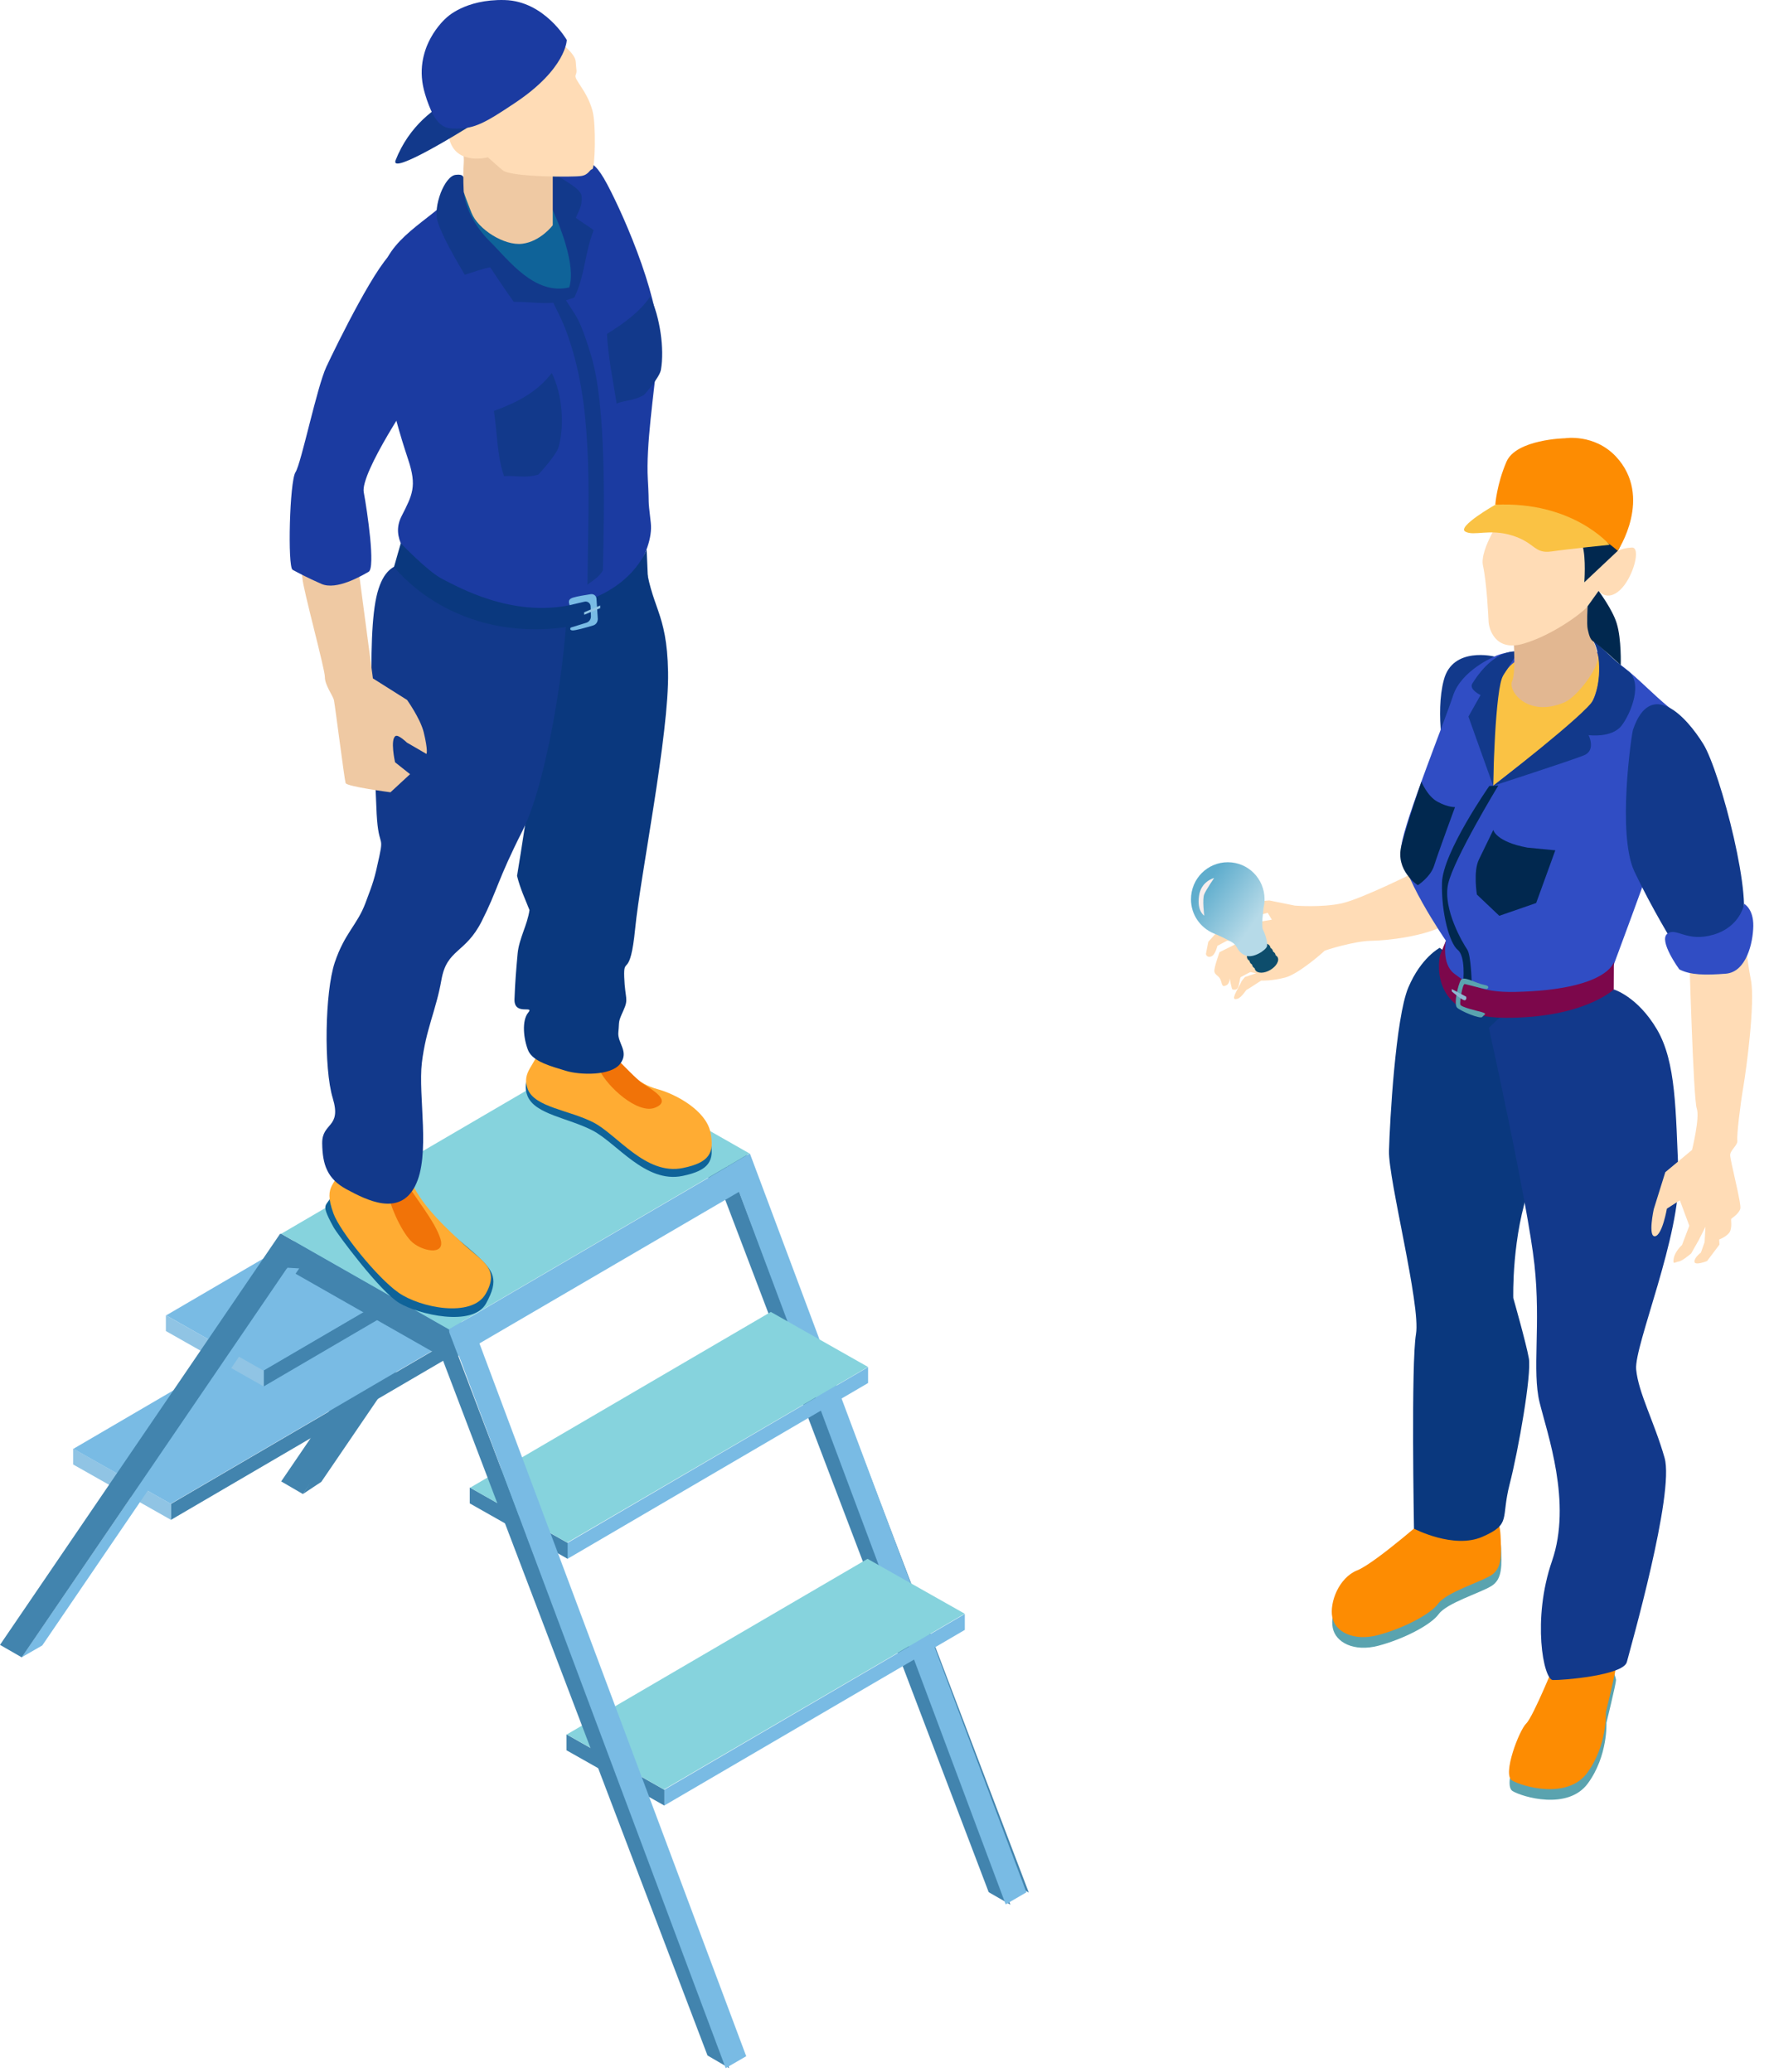 <svg width="76" height="89" viewBox="0 0 76 89" fill="none" xmlns="http://www.w3.org/2000/svg">
<path d="M26.725 46.506V47.018L25.215 46.913L13.805 63.658L13.013 64.183L24.909 45.457L26.725 46.506Z" fill="#4284AE"/>
<path d="M30.346 48.616V49.128L31.856 50.775L43.267 80.762L44.2 81.305L32.163 49.671L30.346 48.616Z" fill="#4284AE"/>
<path d="M25.933 47.03V47.542L24.424 47.437L13.013 64.183L12.08 63.64L24.117 45.975L25.933 47.03Z" fill="#4284AE"/>
<path d="M29.555 49.134V49.646L31.065 51.3L42.476 81.286L43.409 81.823L31.372 50.189L29.555 49.134Z" fill="#4284AE"/>
<path d="M44.096 81.293L43.206 81.811L31.329 50.078L32.219 49.56L44.096 81.293Z" fill="#79BBE4"/>
<path d="M7.341 65.294L20.262 57.741V57.056L7.341 64.609V65.294Z" fill="#4284AE"/>
<path d="M3.142 62.912L7.347 65.293V64.608L3.142 62.227V62.912Z" fill="#90C4E4"/>
<path d="M7.335 64.602L20.249 57.05L16.076 54.687L3.155 62.239L7.335 64.602Z" fill="#79BBE4"/>
<path d="M24.381 66.966L37.295 59.413V58.729L24.381 66.281V66.966Z" fill="#79BBE4"/>
<path d="M20.182 64.584L24.387 66.966V66.281L20.182 63.899V64.584Z" fill="#4284AE"/>
<path d="M24.37 66.268L37.291 58.722L33.117 56.359L20.196 63.911L24.37 66.268Z" fill="#86D3DD"/>
<path d="M11.325 59.562L24.239 52.009V51.331L11.325 58.877V59.562Z" fill="#4284AE"/>
<path d="M7.126 57.18L11.331 59.562V58.877L7.126 56.501V57.18Z" fill="#90C4E4"/>
<path d="M11.313 58.87L24.234 51.318L20.06 48.955L7.139 56.507L11.313 58.87Z" fill="#79BBE4"/>
<path d="M28.536 77.566L41.45 70.019V69.335L28.536 76.887V77.566Z" fill="#79BBE4"/>
<path d="M24.337 75.19L28.542 77.566V76.887L24.337 74.505V75.19Z" fill="#4284AE"/>
<path d="M28.525 76.875L41.446 69.323L37.272 66.966L24.351 74.511L28.525 76.875Z" fill="#86D3DD"/>
<path d="M19.292 58.475L32.213 50.929V49.559L19.292 57.112V58.475Z" fill="#79BBE4"/>
<path d="M12.068 54.36L19.298 58.475V57.112L12.068 52.996V54.36Z" fill="#4284AE"/>
<path d="M19.287 57.106L32.201 49.553L25.001 45.456L12.08 53.003L19.287 57.106Z" fill="#86D3DD"/>
<path d="M17.475 56.156V56.668L18.985 58.321L30.396 88.302L31.329 88.845L19.292 57.211L17.475 56.156Z" fill="#4284AE"/>
<path d="M32.059 88.333L31.176 88.845L19.292 57.112L20.182 56.6L32.059 88.333Z" fill="#79BBE4"/>
<path d="M1.817 70.686L0.927 71.198L12.344 54.459L13.228 53.941L1.817 70.686Z" fill="#79BBE4"/>
<path d="M13.854 54.052V54.558L12.344 54.459L0.933 71.198L0 70.662L12.037 52.997L13.854 54.052Z" fill="#4284AE"/>
<path d="M26.4 45.66C26.915 46.302 27.388 46.894 28.229 47.129C29.07 47.363 30.303 48.054 30.512 48.968C30.721 49.881 30.451 50.282 29.328 50.516C27.732 50.849 26.504 49.109 25.46 48.566C24.417 48.023 22.993 47.875 22.668 47.092C22.349 46.308 23.042 45.963 23.11 45.327C23.779 45.549 24.896 45.981 25.46 46C26.031 46.024 26.007 45.821 26.4 45.66Z" fill="#0F6399"/>
<path d="M26.413 45.407C26.916 46.024 27.425 46.567 28.248 46.789C29.07 47.012 30.323 47.715 30.519 48.628C30.715 49.541 30.458 49.949 29.334 50.177C27.738 50.504 26.517 48.739 25.486 48.215C24.455 47.69 22.994 47.567 22.681 46.808C22.368 46.049 23.055 45.722 23.123 45.105C23.792 45.327 24.909 45.716 25.474 45.74C26.044 45.765 26.02 45.568 26.413 45.407Z" fill="#FFAC33"/>
<path d="M26.406 45.407C26.768 45.728 27.302 46.339 27.652 46.573C28.002 46.808 28.886 47.289 28.143 47.585C27.4 47.882 26.087 46.678 25.761 45.975C25.571 45.555 26.13 45.481 26.406 45.407Z" fill="#F17308"/>
<path d="M27.708 23.96C27.959 26.175 28.653 26.206 28.702 28.872C28.751 31.537 27.505 37.652 27.29 39.879C27.069 42.106 26.781 41.027 26.818 41.977C26.854 42.927 27.02 42.89 26.781 43.414C26.541 43.939 26.615 43.853 26.566 44.334C26.511 44.809 27.045 45.167 26.646 45.697C26.247 46.228 24.902 46.185 24.307 46C23.712 45.815 22.901 45.617 22.693 45.13C22.49 44.636 22.41 43.84 22.693 43.501C22.975 43.168 22.079 43.649 22.104 42.927C22.128 42.211 22.177 41.619 22.239 40.959C22.306 40.299 22.656 39.743 22.748 39.095C22.558 38.614 22.355 38.195 22.214 37.627C22.595 35.301 23.122 31.753 23.343 29.717C23.558 27.681 23.448 27.594 23.632 25.898C24.706 25.978 26.474 25.404 27.143 24.836C27.812 24.269 27.505 24.657 27.708 23.96Z" fill="#0A387E"/>
<path d="M17.66 51.213C18.31 52.237 19.611 53.138 20.422 53.873C21.232 54.607 21.447 54.971 20.882 55.995C20.317 57.019 17.979 56.476 17.144 55.97C16.309 55.464 14.486 53.002 14.333 52.725C13.633 51.46 14.155 51.96 14.308 51.108C14.897 51.275 15.413 51.466 15.996 51.54C16.585 51.614 17.089 51.349 17.66 51.213Z" fill="#0F6399"/>
<path d="M17.703 50.837C18.169 51.855 19.256 52.842 19.998 53.521C20.741 54.193 21.472 54.52 20.87 55.575C20.275 56.631 18.041 56.18 17.114 55.526C16.187 54.872 14.603 52.892 14.327 52.133C13.836 50.788 14.536 50.985 14.652 49.961C15.1 50.411 15.438 50.973 16.04 51.133C16.641 51.294 17.12 50.929 17.703 50.837Z" fill="#FFAC33"/>
<path d="M17.42 50.738C17.838 51.466 18.691 52.466 18.924 53.225C19.157 53.984 18.065 53.743 17.647 53.305C17.23 52.867 16.641 51.651 16.628 50.886C16.825 50.714 17.205 50.362 17.42 50.738Z" fill="#F17308"/>
<path d="M24.381 24.546C24.51 27.459 23.559 33.493 22.454 35.677C21.349 37.861 21.392 38.201 20.692 39.583C19.992 40.965 19.201 40.761 18.967 42.082C18.734 43.408 18.298 44.21 18.126 45.648C17.954 47.086 18.513 49.628 17.832 50.954C17.15 52.281 15.739 51.547 14.898 51.096C14.057 50.646 13.854 50.029 13.842 49.116C13.83 48.209 14.689 48.468 14.296 47.178C13.903 45.883 13.959 42.612 14.382 41.347C14.806 40.083 15.346 39.737 15.696 38.805C16.046 37.874 16.082 37.787 16.297 36.788C16.512 35.788 16.23 36.504 16.168 34.653C16.107 32.802 15.696 27.348 16.217 25.453C16.739 23.559 17.862 24.719 18.298 23.331C19.452 23.818 19.415 23.719 20.612 24.108C21.803 24.503 23.196 24.201 24.381 24.546Z" fill="#12398B"/>
<path d="M23.779 6.992C25.062 7.085 25.289 6.419 26.087 7.918C26.885 9.417 28.487 13.15 28.285 15.051C28.082 16.951 27.751 19.191 27.831 20.567C27.91 21.949 27.812 21.184 27.959 22.455C28.107 23.72 26.762 25.7 25.338 26.293C23.921 26.879 21.484 26.212 20.256 25.879C19.029 25.546 18.703 25.361 18.052 24.54C17.531 23.898 16.776 23.115 17.248 22.183C17.721 21.252 17.918 20.894 17.537 19.746C17.156 18.598 16.886 17.642 16.61 16.26C16.334 14.878 15.88 12.453 16.647 11.065C17.414 9.676 19.348 8.992 20.047 7.585C21.502 7.64 22.497 6.9 23.779 6.992Z" fill="#1B3BA1"/>
<path d="M24.025 12.156C24.767 13.711 24.823 13.094 25.473 15.235C26.124 17.376 26.026 21.794 25.995 24.453C25.805 24.774 25.559 24.885 25.332 25.076C25.351 21.72 25.602 17.95 24.639 14.852C24.233 13.563 24.055 13.495 23.62 12.421C23.755 12.36 23.908 12.329 24.025 12.156Z" fill="#1B3BA1"/>
<path d="M23.939 12.175C24.688 13.748 24.73 13.088 25.393 15.266C26.056 17.444 25.958 21.825 25.903 24.503C25.713 24.824 25.467 24.929 25.24 25.12C25.258 21.77 25.516 17.969 24.546 14.877C24.147 13.588 23.963 13.52 23.527 12.446C23.669 12.379 23.822 12.348 23.939 12.175Z" fill="#12398B"/>
<path d="M26.492 17.333C26.898 17.179 27.174 17.234 27.659 16.975C27.665 16.975 28.34 16.223 28.395 15.883C28.549 14.989 28.358 13.625 27.935 12.743C27.45 13.44 26.787 13.896 26.075 14.347C26.13 15.346 26.333 16.334 26.492 17.333Z" fill="#12398B"/>
<path d="M21.655 20.455C22.165 20.412 22.521 20.56 23.128 20.387C23.134 20.387 23.889 19.567 23.994 19.215C24.258 18.296 24.166 16.951 23.705 16.025C23.067 16.858 22.195 17.296 21.219 17.654C21.367 18.604 21.342 19.542 21.655 20.455Z" fill="#12398B"/>
<path d="M23.748 7.912C23.171 7.548 20.753 7.838 20.753 7.838C20.753 7.838 19.488 7.998 19.593 8.64C19.697 9.282 22.029 11.972 22.207 12.058C22.386 12.138 24.663 12.786 24.663 12.786C24.663 12.786 24.792 8.572 23.748 7.912Z" fill="#0F6399"/>
<path d="M21.673 7.06C22.447 7.4 23.214 7.899 23.619 8.745C24.024 9.59 24.761 11.392 24.454 12.348C22.962 12.7 21.827 11.145 21.072 10.398C20.317 9.658 19.967 8.794 19.93 8.251C19.887 7.702 20.065 7.461 19.58 7.511C19.095 7.56 18.598 8.874 18.801 9.516C19.003 10.158 19.587 11.163 19.967 11.805C20.323 11.694 20.691 11.552 21.06 11.484C21.391 11.984 21.723 12.478 22.072 12.965C23.165 12.965 23.638 13.175 24.675 12.78C25.141 11.811 25.111 10.898 25.504 9.892C25.258 9.689 24.976 9.547 24.742 9.355C24.853 9.059 25.031 8.843 24.988 8.424C24.945 8.004 23.724 7.523 23.312 7.103C22.889 6.69 22.287 7.073 21.673 7.06Z" fill="#12398B"/>
<path d="M23.748 6.826V9.676C23.748 9.676 23.227 10.374 22.435 10.472C21.667 10.565 20.538 9.855 20.256 9.14C19.973 8.424 19.924 8.251 19.924 8.251C19.924 8.251 19.881 7.628 19.924 6.986C19.967 6.345 19.587 5.604 19.587 5.604L23.748 6.826Z" fill="#EFC9A3"/>
<path d="M23.791 1.624C23.883 1.692 24.718 2.248 24.736 2.655C24.755 3.062 24.804 3.031 24.73 3.229C24.651 3.426 25.221 3.889 25.455 4.759C25.614 5.351 25.565 7.252 25.442 7.27C25.32 7.289 25.295 7.511 24.97 7.56C24.644 7.616 21.993 7.609 21.612 7.326C21.502 7.245 20.962 6.758 20.962 6.758C20.962 6.758 19.666 7.11 19.329 6.061C19.194 5.641 19.672 5.765 19.672 5.765C19.672 5.765 17.199 3.118 18.924 1.433C21.146 -0.751 22.564 0.748 23.791 1.624Z" fill="#FFDCB6"/>
<path d="M21.367 3.623C21.367 3.623 18.157 3.944 16.997 6.881C16.72 7.585 20.059 5.499 20.059 5.499C20.059 5.499 21.109 4.685 20.986 4.518C20.864 4.358 21.367 3.623 21.367 3.623Z" fill="#12398B"/>
<path d="M24.35 1.717C24.35 1.717 23.392 0.045 21.68 0.002C19.967 -0.042 19.175 0.767 19.175 0.767C19.175 0.767 17.653 2.044 18.261 4.043C18.709 5.518 19.133 5.524 19.624 5.524C20.391 5.524 20.839 5.283 22.128 4.419C24.338 2.945 24.35 1.717 24.35 1.717Z" fill="#1B3BA1"/>
<path d="M15.395 24.41L16.021 29.143L17.488 30.069C17.488 30.069 18.052 30.858 18.2 31.444C18.402 32.265 18.323 32.389 18.323 32.389L17.482 31.901C17.482 31.901 17.119 31.549 16.997 31.617C16.751 31.753 16.972 32.746 16.972 32.746L17.617 33.258L16.776 34.036C16.776 34.036 14.898 33.789 14.848 33.641C14.799 33.499 14.388 30.254 14.345 30.069C14.296 29.877 13.952 29.421 13.958 29.087C13.964 28.754 13.025 25.336 12.989 24.824C12.945 24.312 12.909 23.979 13.056 23.948C13.197 23.917 15.161 23.652 15.395 24.41Z" fill="#EFC9A3"/>
<path d="M19.084 12.915C19.084 12.915 18.838 15.476 18.292 16.186C17.745 16.901 15.474 20.32 15.628 21.146C15.781 21.973 16.137 24.398 15.836 24.565C15.536 24.731 14.462 25.373 13.805 25.083C13.148 24.793 12.792 24.596 12.571 24.478C12.35 24.355 12.442 20.677 12.694 20.289C12.945 19.9 13.608 16.648 14.02 15.76C14.431 14.878 16.328 11.003 16.991 10.768C17.647 10.534 19.035 10.842 19.084 12.915Z" fill="#1B3BA1"/>
<path d="M27.781 23.602C27.781 23.602 27.168 25.398 24.571 25.978C21.975 26.552 19.624 25.182 19.004 24.873C18.39 24.565 17.218 23.337 17.218 23.337L16.929 24.349C16.929 24.349 19.237 27.434 23.896 26.99C26.99 26.693 27.831 24.762 27.831 24.762L27.781 23.602Z" fill="#0A387E"/>
<path d="M25.627 25.725L25.682 26.576C25.689 26.712 25.609 26.835 25.474 26.872C25.185 26.959 24.7 27.094 24.59 27.082C24.436 27.064 24.522 26.959 24.522 26.959L25.185 26.755C25.308 26.718 25.394 26.601 25.388 26.471L25.375 26.052C25.369 25.916 25.247 25.817 25.111 25.848C24.835 25.91 24.449 26.002 24.467 26.002C24.498 25.996 24.314 25.768 24.614 25.675C24.805 25.614 25.142 25.564 25.369 25.527C25.51 25.503 25.621 25.595 25.627 25.725Z" fill="#79BBE4"/>
<path d="M25.787 26.009L25.093 26.305L25.099 26.41L25.787 26.126V26.009Z" fill="#90C4E4"/>
<path d="M64.204 28.205C64.204 28.205 62.412 27.755 62.031 29.205C61.645 30.649 62.05 32.759 62.203 32.858C62.357 32.956 64.321 30.945 64.536 30.42C64.751 29.89 64.204 28.205 64.204 28.205Z" fill="#12398B"/>
<path d="M60.791 37.467C60.791 37.467 58.52 38.608 57.649 38.806C56.783 38.997 55.629 38.904 55.629 38.904L54.531 38.682C54.531 38.682 53.659 38.744 53.358 38.867C53.064 38.991 53.266 39.102 53.573 39.256C53.88 39.416 54.463 39.213 54.463 39.213L54.641 39.509C54.641 39.509 53.512 39.7 53.493 39.7C53.475 39.7 52.487 39.848 52.462 39.861C52.438 39.873 51.91 40.459 51.91 40.459C51.91 40.459 51.824 40.903 51.811 40.965C51.799 41.027 51.885 41.162 52.051 41.082C52.217 41.008 52.302 40.632 52.302 40.632L52.72 40.41L53.303 40.453L52.395 40.903C52.395 40.903 52.143 41.582 52.173 41.742C52.204 41.903 52.388 41.915 52.45 42.125C52.517 42.341 52.517 42.409 52.683 42.329C52.843 42.255 52.83 42.02 52.83 42.02C52.83 42.02 52.91 42.508 52.953 42.508C52.996 42.514 53.113 42.551 53.18 42.434C53.211 42.384 53.229 42.285 53.248 42.199C53.266 42.088 53.285 41.983 53.303 41.977C53.334 41.965 53.69 41.761 53.727 41.761C53.763 41.767 53.966 41.81 53.966 41.81L53.487 41.971C53.487 41.971 53.328 42.15 53.321 42.193C53.315 42.23 53.088 42.619 53.051 42.73C53.014 42.841 52.965 42.958 53.156 42.909C53.346 42.859 53.536 42.514 53.567 42.514C53.598 42.514 54.168 42.125 54.193 42.125C54.224 42.125 54.635 42.144 55.212 41.995C55.789 41.847 56.869 40.891 56.894 40.854C56.912 40.817 58.226 40.422 58.895 40.416C59.564 40.41 61.258 40.231 62.166 39.694C63.062 39.176 62.234 36.991 60.791 37.467Z" fill="#FFDCB6"/>
<path d="M61.62 65.386C61.62 65.386 59.122 67.601 58.33 67.916C57.538 68.231 57.133 69.298 57.256 69.927C57.378 70.557 58.164 70.976 59.22 70.699C60.276 70.421 61.466 69.816 61.81 69.341C62.154 68.866 63.584 68.434 64.069 68.138C64.554 67.842 64.523 67.25 64.486 66.429C64.449 65.608 64.069 65.263 64.069 65.263L61.62 65.386Z" fill="#5AA3AF"/>
<path d="M66.911 71.698C66.911 71.698 65.898 74.21 65.591 74.5C65.291 74.79 64.56 76.69 64.984 76.943C65.401 77.196 67.371 77.788 68.225 76.604C69.084 75.425 69.016 74.012 69.016 74.012C69.016 74.012 69.434 72.303 69.428 72.167C69.422 72.031 69.01 70.958 69.01 70.958L66.911 71.698Z" fill="#5AA3AF"/>
<path d="M61.602 64.93C61.602 64.93 59.103 67.145 58.312 67.459C57.52 67.774 57.115 68.841 57.237 69.471C57.36 70.1 58.146 70.52 59.202 70.242C60.257 69.964 61.448 69.36 61.792 68.885C62.136 68.41 63.566 67.978 64.051 67.681C64.536 67.385 64.505 66.793 64.468 65.972C64.431 65.152 64.051 64.806 64.051 64.806L61.602 64.93Z" fill="#FD8C02"/>
<path d="M66.886 71.242C66.886 71.242 65.874 73.753 65.567 74.043C65.266 74.333 64.536 76.233 64.959 76.486C65.376 76.739 67.347 77.332 68.2 76.147C69.059 74.969 68.992 73.555 68.992 73.555C68.992 73.555 69.409 71.846 69.403 71.711C69.397 71.575 68.986 70.501 68.986 70.501L66.886 71.242Z" fill="#FD8C02"/>
<path d="M61.853 40.718C61.853 40.718 61.049 41.132 60.503 42.427C59.956 43.723 59.705 48.215 59.674 49.443C59.643 50.67 61.043 56.069 60.834 57.309C60.619 58.55 60.748 65.67 60.748 65.67C60.748 65.67 62.455 66.565 63.694 66.016C64.941 65.466 64.474 65.251 64.855 63.77C65.235 62.295 65.806 59.037 65.683 58.352C65.56 57.674 65.014 55.761 65.014 55.761C65.014 55.761 64.934 53.095 65.757 50.868C66.579 48.641 64.781 42.871 64.585 42.73C64.388 42.6 61.853 40.718 61.853 40.718Z" fill="#0A387E"/>
<path d="M65.376 42.81L63.965 44.155C63.965 44.155 65.64 51.732 65.923 54.323C66.205 56.915 65.812 58.895 66.144 60.246C66.475 61.598 67.543 64.553 66.678 67.058C65.812 69.563 66.309 72.161 66.715 72.173C67.12 72.186 69.747 71.976 69.894 71.396C70.041 70.816 71.95 64.158 71.514 62.628C71.079 61.098 70.385 59.833 70.293 58.827C70.201 57.816 72.239 53.021 72.11 50.38C71.987 47.746 72.018 45.63 71.183 44.217C70.348 42.804 69.335 42.507 69.335 42.507L65.376 42.81Z" fill="#12398B"/>
<path d="M64.204 28.205C64.204 28.205 62.78 28.791 62.424 29.89C62.068 30.994 60.355 35.221 60.208 36.319C60.061 37.423 62.117 40.41 62.117 40.41C62.117 40.41 61.626 41.779 63.375 42.693C64.29 43.168 67.721 43.094 68.568 42.544C69.415 41.989 69.286 41.563 69.286 41.563C69.286 41.563 70.667 37.849 71.422 35.702C72.171 33.561 73.123 31.555 71.705 30.389C70.287 29.229 69.305 27.779 67.506 27.841C65.702 27.903 64.677 27.958 64.204 28.205Z" fill="#304DC4"/>
<path d="M62.117 40.416L61.866 41.039C61.866 41.039 61.24 43.705 64.634 43.723C68.028 43.748 69.33 42.508 69.33 42.508L69.336 41.323C69.336 41.323 69.084 42.52 65.113 42.612C63.621 42.649 63.038 42.255 62.48 41.829C61.921 41.409 62.117 40.416 62.117 40.416Z" fill="#7C074B"/>
<path d="M65.37 28.279C65.37 28.279 64.425 28.557 64.272 30.056C64.198 30.753 64.149 33.758 64.149 33.758C64.149 33.758 67.421 31.216 67.905 30.803C68.82 30.032 68.814 28.372 68.617 28.057C68.427 27.749 65.37 28.279 65.37 28.279Z" fill="#FAC244"/>
<path d="M70.158 31.346C70.097 31.519 69.464 35.85 70.219 37.442C70.974 39.04 71.907 40.546 71.907 40.546C71.907 40.546 74.135 40.681 74.774 39.799C75.412 38.917 73.915 33.16 73.178 31.963C72.441 30.766 70.913 29.137 70.158 31.346Z" fill="#12398B"/>
<path d="M72.57 40.86C72.57 40.86 72.748 47.222 72.896 47.617C73.037 48.017 72.693 49.4 72.693 49.4L71.545 50.356L71.048 51.948C71.048 51.948 70.79 53.145 71.103 53.108C71.416 53.065 71.613 51.923 71.613 51.923L72.171 51.565L72.576 52.657L72.263 53.484C72.263 53.484 71.963 53.75 71.907 54.058C71.852 54.367 71.969 54.212 72.122 54.194C72.276 54.175 72.656 53.848 72.656 53.848L72.981 53.275L73.27 52.701L73.233 53.361L73.074 53.811C73.074 53.811 72.791 54.015 72.797 54.2C72.803 54.385 73.338 54.175 73.338 54.175L73.872 53.466L73.859 53.25C73.859 53.25 74.258 53.096 74.338 52.873C74.418 52.651 74.35 52.38 74.381 52.355C74.412 52.331 74.713 52.133 74.768 51.923C74.823 51.713 74.326 49.838 74.332 49.622C74.332 49.406 74.669 49.196 74.639 48.992C74.608 48.789 74.762 47.481 74.897 46.691C75.032 45.901 75.412 43.038 75.222 42.094C75.032 41.15 75.038 40.348 74.792 40.231C74.553 40.114 72.57 40.86 72.57 40.86Z" fill="#FFDCB6"/>
<path d="M72.147 41.644C72.147 41.644 71.245 40.41 71.631 40.114C72.018 39.817 72.454 40.496 73.62 40.151C74.78 39.805 74.934 38.83 74.934 38.83C74.934 38.83 75.333 39.034 75.326 39.774C75.314 40.521 75.02 41.761 74.142 41.829C73.258 41.897 72.626 41.891 72.147 41.644Z" fill="#304DC4"/>
<path d="M64.149 33.758C64.149 33.758 67.513 32.666 68.047 32.45C68.581 32.234 68.249 31.58 68.249 31.58C68.249 31.58 69.237 31.716 69.661 31.179C70.078 30.642 70.606 29.297 69.925 28.81C69.243 28.323 68.28 27.237 68.47 27.57C68.814 28.174 68.752 29.458 68.452 30.069C68.145 30.673 64.149 33.758 64.149 33.758Z" fill="#12398B"/>
<path d="M65.217 27.995C65.217 27.995 64.259 27.767 63.258 29.359C63.093 29.618 63.608 29.859 63.608 29.859L63.087 30.784L64.149 33.758C64.149 33.758 64.222 29.532 64.591 28.995C64.953 28.452 65.217 27.995 65.217 27.995Z" fill="#12398B"/>
<path d="M64.99 26.934C64.99 26.934 65.161 28.84 64.965 29.26C64.769 29.68 65.64 30.852 67.224 30.167C67.739 29.945 68.672 28.723 68.648 28.242C68.623 27.761 68.188 27.094 68.2 26.502C68.218 25.91 68.194 25.41 68.194 25.41L64.99 26.934Z" fill="#E2B791"/>
<path d="M64.609 22.072C64.609 22.072 63.547 23.584 63.713 24.306C63.872 25.028 63.94 26.434 63.952 26.706C63.965 26.983 64.216 28.008 65.438 27.656C66.659 27.304 67.936 26.373 68.212 26.046C68.488 25.719 68.685 25.385 68.685 25.385C68.685 25.385 69.041 25.867 69.605 25.342C70.17 24.812 70.514 23.504 70.109 23.522C69.704 23.541 69.507 23.67 69.507 23.67C69.507 23.67 68.605 21.424 68.335 21.437C68.052 21.449 65.634 20.388 64.609 22.072Z" fill="#FFDCB6"/>
<path d="M65.272 21.171C65.272 21.171 67.697 22.362 67.991 23.442C68.145 24.003 68.065 25.015 68.065 25.015L69.495 23.67C69.495 23.67 69.974 23.035 69.336 22.27C68.71 21.511 65.272 21.171 65.272 21.171Z" fill="#01284F"/>
<path d="M68.679 25.385L68.206 26.046C68.206 26.046 68.163 26.823 68.212 27.033C68.261 27.242 68.305 27.477 68.464 27.563C68.624 27.643 69.63 28.575 69.63 28.575C69.63 28.575 69.667 27.465 69.458 26.78C69.274 26.175 68.679 25.385 68.679 25.385Z" fill="#01284F"/>
<path d="M67.236 18.827C67.236 18.827 65.137 18.87 64.72 19.838C64.302 20.807 64.241 21.677 64.241 21.677C64.241 21.677 67.961 22.936 68.403 22.998C68.838 23.059 69.501 23.664 69.501 23.664C69.501 23.664 71.042 21.344 69.422 19.61C68.489 18.623 67.236 18.827 67.236 18.827Z" fill="#FD8C02"/>
<path d="M64.241 21.683C64.241 21.683 62.578 22.627 62.952 22.837C63.327 23.047 63.995 22.695 64.984 23.01C65.972 23.325 65.904 23.8 66.666 23.689C67.433 23.578 69.151 23.405 69.151 23.405C69.151 23.405 67.574 21.523 64.241 21.683Z" fill="#FAC244"/>
<path d="M63.984 33.764C63.984 33.764 61.989 36.615 61.952 37.917C61.915 39.219 62.277 40.527 62.627 40.805C62.977 41.082 62.861 42.174 62.861 42.174L63.229 42.255C63.229 42.255 63.204 41.033 63.032 40.786C62.861 40.539 61.971 39.052 62.216 37.966C62.462 36.887 64.371 33.746 64.371 33.746L63.984 33.764Z" fill="#01284F"/>
<path d="M61.068 33.58C61.068 33.58 61.32 34.215 61.774 34.45C62.222 34.69 62.51 34.672 62.51 34.672C62.51 34.672 61.768 36.689 61.614 37.183C61.461 37.676 60.914 38.028 60.914 38.028C60.914 38.028 59.926 37.399 60.209 36.319C60.491 35.245 61.068 33.58 61.068 33.58Z" fill="#01284F"/>
<path d="M64.155 35.653C64.155 35.653 64.26 36.159 65.616 36.412L66.819 36.529L65.997 38.793L64.413 39.342L63.45 38.429C63.45 38.429 63.29 37.43 63.535 36.93C63.781 36.43 64.155 35.653 64.155 35.653Z" fill="#01284F"/>
<path d="M63.886 42.489C63.886 42.489 64.076 42.359 63.744 42.304C63.407 42.242 62.867 41.897 62.756 42.107C62.639 42.316 62.449 43.125 62.596 43.285C62.75 43.439 63.603 43.791 63.683 43.686C63.757 43.587 63.916 43.556 63.671 43.483C63.425 43.415 62.768 43.267 62.738 43.156C62.707 43.038 62.836 42.248 62.928 42.273C63.02 42.285 63.738 42.495 63.886 42.489Z" fill="#5AA3AF"/>
<path d="M62.375 42.594C62.375 42.594 62.848 43.007 62.94 42.97C63.032 42.933 62.989 42.816 62.989 42.816L62.369 42.489L62.375 42.594Z" fill="#8FB8D1"/>
<path d="M54.531 40.916C54.408 41.132 54.107 41.311 53.856 41.311C53.604 41.311 53.5 41.138 53.623 40.922C53.745 40.706 54.046 40.527 54.298 40.527C54.549 40.521 54.654 40.7 54.531 40.916Z" fill="#0D4D6C"/>
<path d="M54.641 41.076C54.519 41.292 54.218 41.471 53.966 41.471C53.715 41.471 53.61 41.298 53.733 41.082C53.856 40.866 54.157 40.687 54.408 40.687C54.66 40.681 54.764 40.86 54.641 41.076Z" fill="#0D4D6C"/>
<path d="M54.752 41.236C54.629 41.452 54.328 41.631 54.077 41.631C53.825 41.631 53.721 41.459 53.843 41.242C53.966 41.027 54.267 40.848 54.518 40.848C54.77 40.841 54.874 41.014 54.752 41.236Z" fill="#0D4D6C"/>
<path d="M54.862 41.391C54.739 41.607 54.438 41.786 54.187 41.786C53.935 41.786 53.831 41.613 53.954 41.397C54.076 41.181 54.377 41.002 54.629 41.002C54.88 41.002 54.985 41.175 54.862 41.391Z" fill="#0D4D6C"/>
<path d="M54.433 40.65C54.396 40.811 53.837 41.193 53.5 41.045C53.162 40.897 53.174 40.675 53.015 40.539C52.867 40.41 52.223 40.126 52.137 40.095C51.56 39.848 51.167 39.287 51.167 38.633C51.167 37.75 51.873 37.041 52.751 37.041C53.623 37.041 54.328 37.75 54.328 38.633C54.328 38.75 54.316 38.861 54.291 38.966C54.273 39.126 54.181 39.799 54.261 39.941C54.347 40.101 54.476 40.484 54.433 40.65Z" fill="url(#paint0_linear)"/>
<path d="M52.161 37.72C52.161 37.72 51.591 37.849 51.511 38.503C51.425 39.157 51.738 39.336 51.738 39.336C51.738 39.336 51.646 38.627 51.738 38.417C51.824 38.207 52.161 37.72 52.161 37.72Z" fill="#F9EEED"/>
<defs>
<linearGradient id="paint0_linear" x1="51.82" y1="37.971" x2="53.977" y2="39.486" gradientUnits="userSpaceOnUse">
<stop stop-color="#5FADCD"/>
<stop offset="1" stop-color="#B6DAE8"/>
</linearGradient>
</defs>
</svg>
